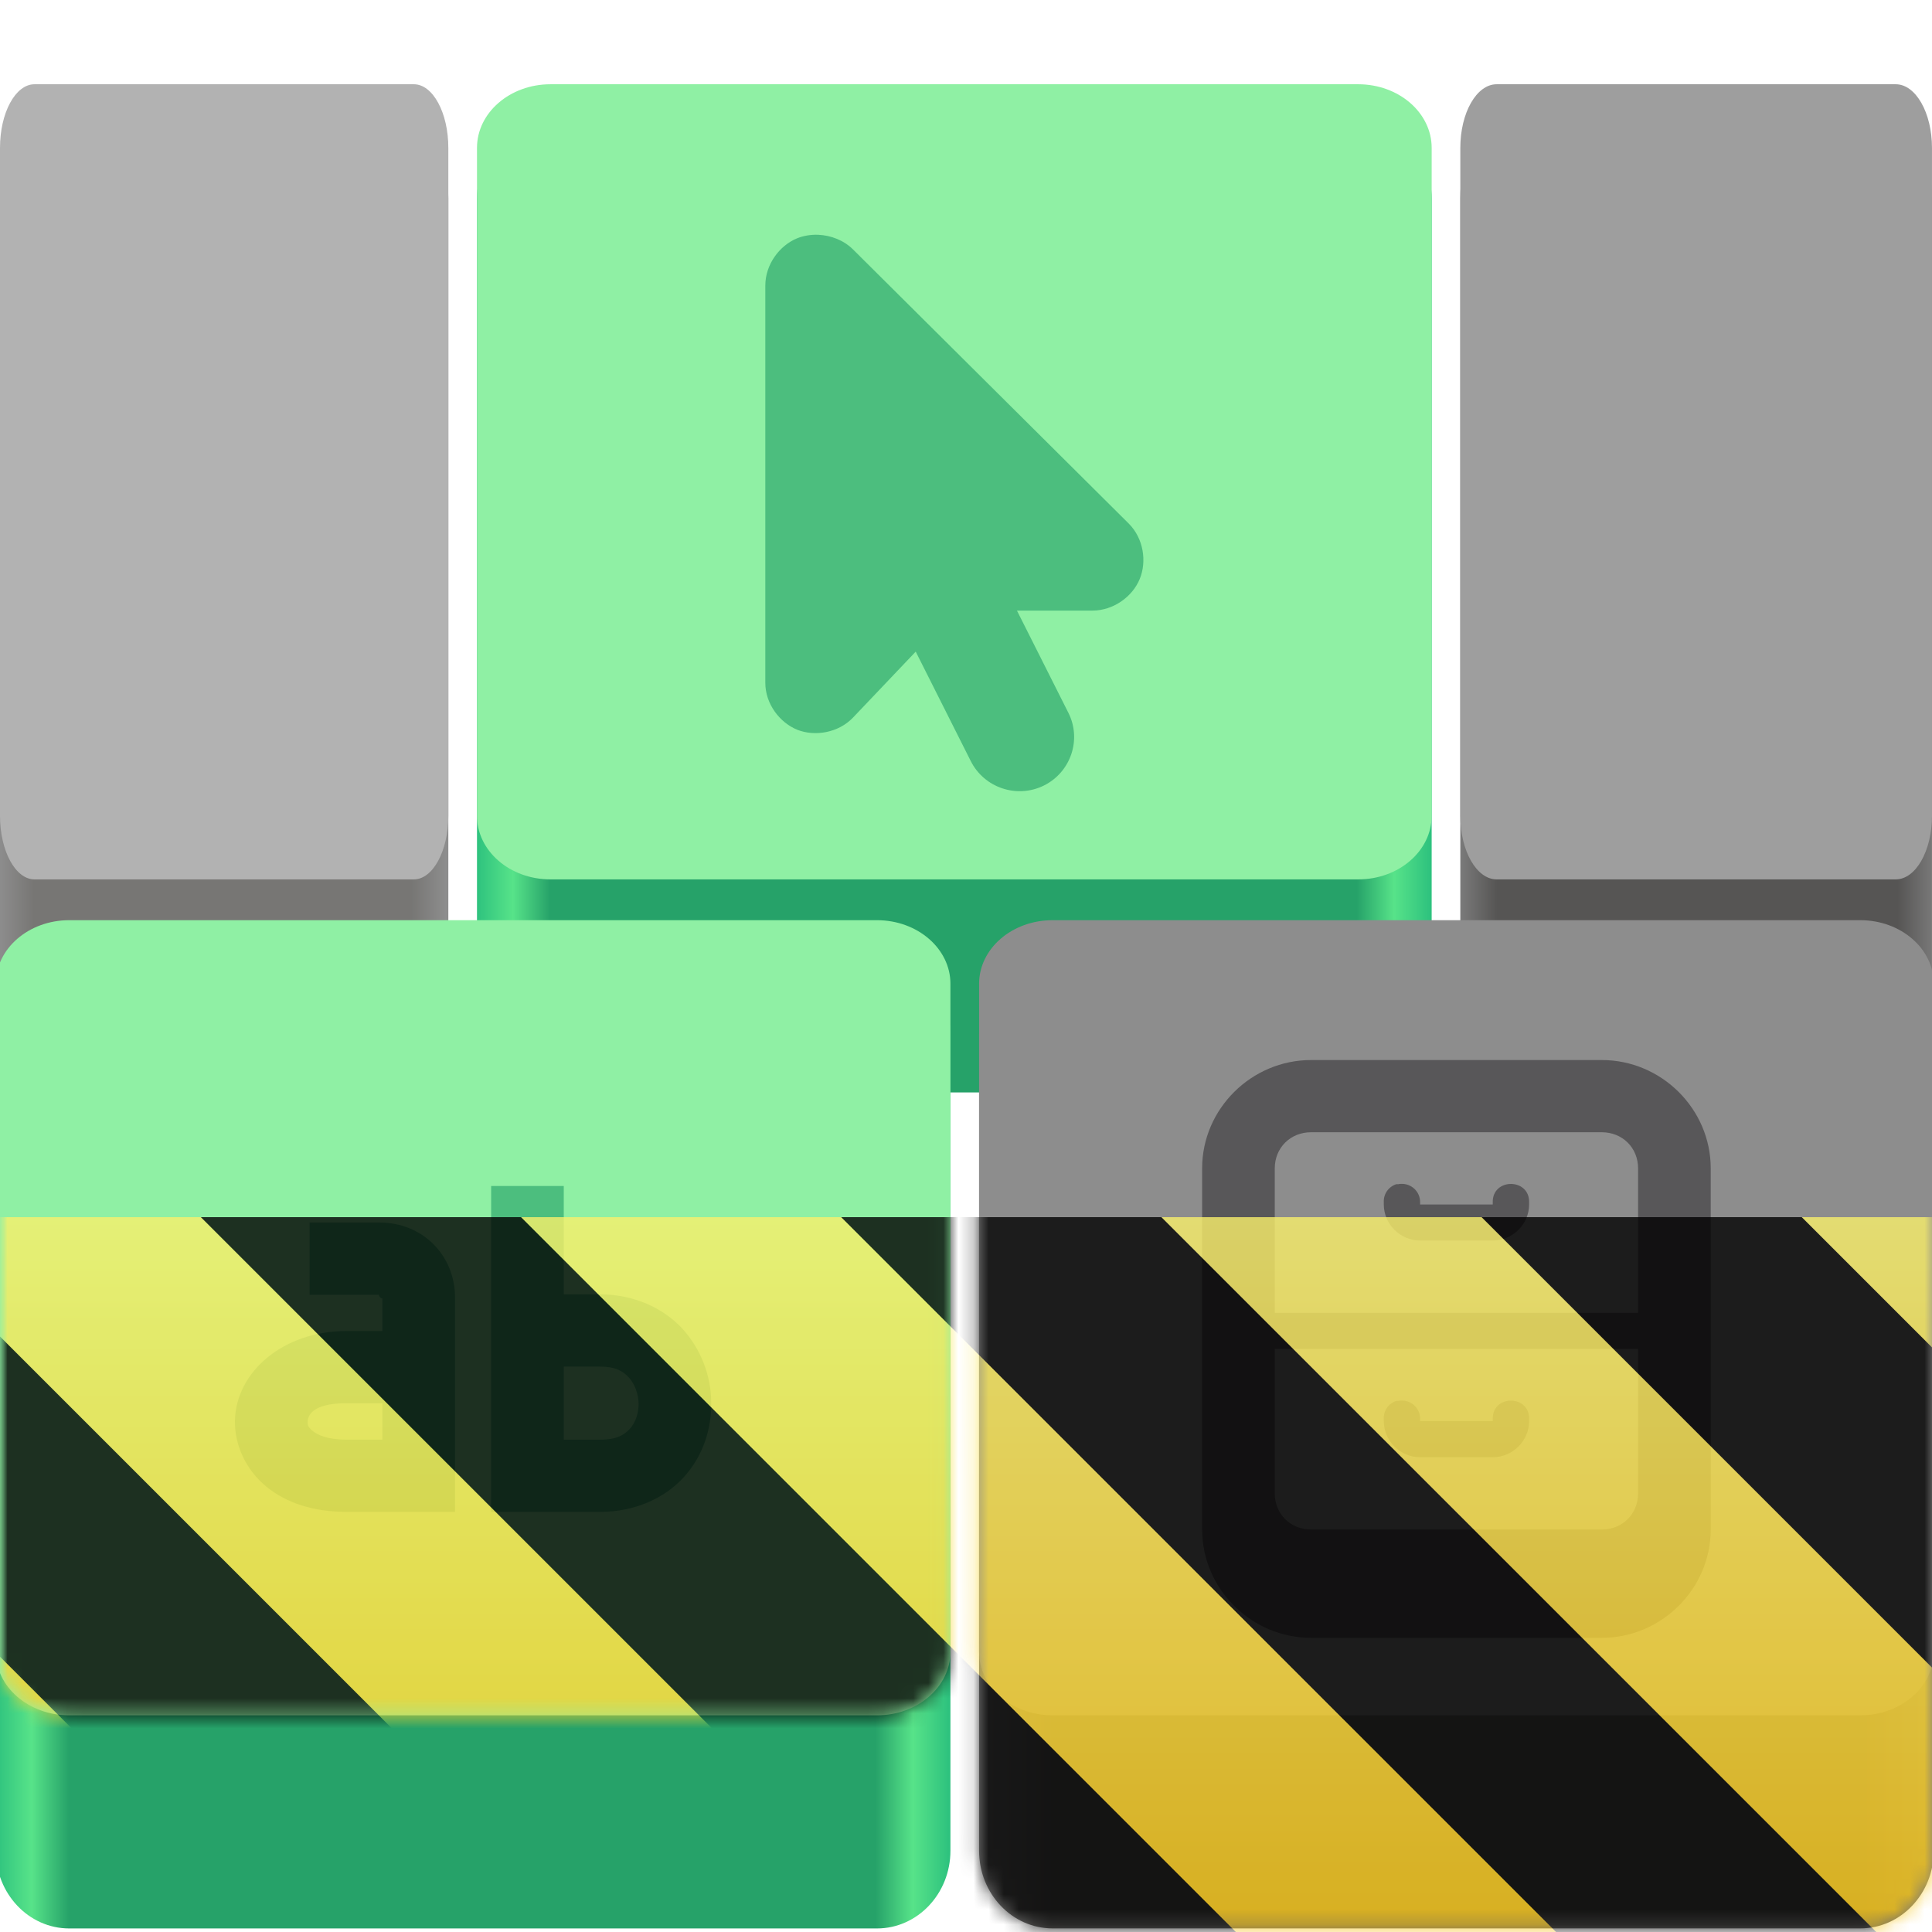 <?xml version="1.0" encoding="UTF-8"?>
<svg height="128px" viewBox="0 0 128 128" width="128px" xmlns="http://www.w3.org/2000/svg" xmlns:xlink="http://www.w3.org/1999/xlink">
    <filter id="a" height="100%" width="100%" x="0%" y="0%">
        <feColorMatrix color-interpolation-filters="sRGB" values="0 0 0 0 1 0 0 0 0 1 0 0 0 0 1 0 0 0 1 0"/>
    </filter>
    <linearGradient id="b" gradientTransform="matrix(0.066 0 0 0.212 -5.874 167.548)" gradientUnits="userSpaceOnUse" x1="88.596" x2="536.596" y1="-449.394" y2="-449.394">
        <stop offset="0" stop-color="#8d8d8d"/>
        <stop offset="0.077" stop-color="#777674"/>
        <stop offset="0.923" stop-color="#777674"/>
        <stop offset="1" stop-color="#8d8d8d"/>
    </linearGradient>
    <linearGradient id="c" gradientTransform="matrix(0.07 0 0 0.212 90.572 167.548)" gradientUnits="userSpaceOnUse" x1="88.596" x2="536.596" y1="-449.394" y2="-449.394">
        <stop offset="0" stop-color="#7a7a7a"/>
        <stop offset="0.077" stop-color="#565554"/>
        <stop offset="0.923" stop-color="#565554"/>
        <stop offset="1" stop-color="#7a7a7a"/>
    </linearGradient>
    <linearGradient id="d" gradientUnits="userSpaceOnUse">
        <stop offset="0" stop-color="#2ec27e"/>
        <stop offset="0.038" stop-color="#57e389"/>
        <stop offset="0.077" stop-color="#26a269"/>
        <stop offset="0.923" stop-color="#26a269"/>
        <stop offset="0.962" stop-color="#57e389"/>
        <stop offset="1" stop-color="#2ec27e"/>
    </linearGradient>
    <linearGradient id="e" gradientTransform="matrix(0.141 0 0 0.212 19.095 167.548)" x1="88.596" x2="536.596" xlink:href="#d" y1="-449.394" y2="-449.394"/>
    <linearGradient id="f" gradientTransform="matrix(0.141 0 0 0.212 52.361 222.933)" gradientUnits="userSpaceOnUse" x1="88.596" x2="536.596" y1="-449.394" y2="-449.394">
        <stop offset="0" stop-color="#7a7a7a"/>
        <stop offset="0.077" stop-color="#646361"/>
        <stop offset="0.923" stop-color="#646361"/>
        <stop offset="1" stop-color="#7a7a7a"/>
    </linearGradient>
    <linearGradient id="g" gradientTransform="matrix(0.141 0 0 0.212 -12.788 222.933)" x1="88.596" x2="536.596" xlink:href="#d" y1="-449.394" y2="-449.394"/>
    <clipPath id="h">
        <path d="m 64 63 h 64 v 65 h -64 z m 0 0"/>
    </clipPath>
    <clipPath id="i">
        <path d="m 64 60 h 64 v 54 h -64 z m 0 0"/>
    </clipPath>
    <clipPath id="j">
        <path d="m 0 63 h 63 v 65 h -63 z m 0 0"/>
    </clipPath>
    <clipPath id="k">
        <path d="m 0 60 h 63 v 54 h -63 z m 0 0"/>
    </clipPath>
    <clipPath id="l">
        <rect height="128" width="128"/>
    </clipPath>
    <clipPath id="m">
        <rect height="128" width="128"/>
    </clipPath>
    <mask id="n">
        <g filter="url(#a)">
            <g clip-path="url(#m)" filter="url(#a)">
                <g clip-path="url(#l)">
                    <path d="m 2.285 8 h 25.133 c 1.262 0 2.285 2.305 2.285 5.148 v 54.082 c 0 2.844 -1.023 5.148 -2.285 5.148 h -25.133 c -1.262 0 -2.285 -2.305 -2.285 -5.148 v -54.082 c 0 -2.844 1.023 -5.148 2.285 -5.148 z m 0 0" fill="url(#b)"/>
                    <path d="m 2.285 5.582 h 25.133 c 1.262 0 2.285 1.887 2.285 4.215 v 44.25 c 0 2.328 -1.023 4.215 -2.285 4.215 h -25.133 c -1.262 0 -2.285 -1.887 -2.285 -4.215 v -44.25 c 0 -2.328 1.023 -4.215 2.285 -4.215 z m 0 0" fill="#b2b2b2"/>
                    <path d="m 99.156 8 h 26.441 c 1.324 0 2.402 2.305 2.402 5.148 v 54.082 c 0 2.844 -1.078 5.148 -2.402 5.148 h -26.441 c -1.328 0 -2.406 -2.305 -2.406 -5.148 v -54.082 c 0 -2.844 1.078 -5.148 2.406 -5.148 z m 0 0" fill="url(#c)"/>
                    <path d="m 99.156 5.582 h 26.441 c 1.324 0 2.402 1.887 2.402 4.215 v 44.25 c 0 2.328 -1.078 4.215 -2.402 4.215 h -26.441 c -1.328 0 -2.406 -1.887 -2.406 -4.215 v -44.25 c 0 -2.328 1.078 -4.215 2.406 -4.215 z m 0 0" fill="#9e9e9e"/>
                    <path d="m 36.469 8 h 53.516 c 2.688 0 4.867 2.305 4.867 5.152 v 54.078 c 0 2.844 -2.18 5.148 -4.867 5.148 h -53.516 c -2.688 0 -4.867 -2.305 -4.867 -5.148 v -54.078 c 0 -2.848 2.18 -5.152 4.867 -5.152 z m 0 0" fill="url(#e)"/>
                    <g clip-path="url(#h)">
                        <path d="m 69.734 63.387 h 53.516 c 2.688 0 4.867 2.305 4.867 5.148 v 54.078 c 0 2.844 -2.18 5.148 -4.867 5.148 h -53.516 c -2.688 0 -4.867 -2.305 -4.867 -5.148 v -54.078 c 0 -2.844 2.18 -5.148 4.867 -5.148 z m 0 0" fill="url(#f)"/>
                    </g>
                    <g clip-path="url(#i)">
                        <path d="m 69.734 60.965 h 53.516 c 2.688 0 4.867 1.887 4.867 4.215 v 44.254 c 0 2.324 -2.18 4.211 -4.867 4.211 h -53.516 c -2.688 0 -4.867 -1.887 -4.867 -4.211 v -44.254 c 0 -2.328 2.18 -4.215 4.867 -4.215 z m 0 0" fill="#8d8d8d"/>
                    </g>
                    <path d="m 86.863 70.23 c -3.957 0 -7.219 3.242 -7.219 7.176 v 23.926 c 0 3.934 3.262 7.18 7.219 7.18 h 19.258 c 3.957 0 7.219 -3.246 7.219 -7.18 v -23.926 c 0 -3.934 -3.262 -7.176 -7.219 -7.176 z m 0 4.785 h 19.258 c 1.371 0 2.406 1.027 2.406 2.391 v 9.57 h -24.07 v -9.57 c 0 -1.363 1.035 -2.391 2.406 -2.391 z m 5.934 3.418 c -0.047 0 -0.094 0.008 -0.141 0.023 c -0.047 0 -0.102 0 -0.148 0 c -0.52 0.168 -0.855 0.652 -0.828 1.195 v 0.148 c 0 1.309 1.09 2.391 2.406 2.391 h 4.812 c 1.316 0 2.41 -1.082 2.41 -2.391 v -0.148 c 0.027 -1.617 -2.438 -1.617 -2.41 0 v 0.148 h -4.812 v -0.148 c 0.008 -0.711 -0.594 -1.262 -1.289 -1.215 z m -8.34 10.938 h 24.07 v 9.57 c 0 1.363 -1.035 2.391 -2.406 2.391 h -19.258 c -1.371 0 -2.406 -1.027 -2.406 -2.391 z m 8.34 3.418 c -0.047 0 -0.094 0.008 -0.141 0.023 c -0.047 0 -0.102 0 -0.148 0 c -0.52 0.168 -0.855 0.652 -0.828 1.195 v 0.148 c 0 1.309 1.09 2.391 2.406 2.391 h 4.812 c 1.316 0 2.41 -1.082 2.41 -2.391 v -0.148 c 0.027 -1.617 -2.438 -1.617 -2.41 0 v 0.148 h -4.812 v -0.148 c 0.008 -0.711 -0.594 -1.262 -1.289 -1.215 z m 0 0" fill="#29282a" fill-opacity="0.522"/>
                    <g clip-path="url(#j)">
                        <path d="m 4.586 63.387 h 53.516 c 2.688 0 4.867 2.305 4.867 5.148 v 54.078 c 0 2.844 -2.18 5.152 -4.867 5.152 h -53.516 c -2.688 0 -4.867 -2.309 -4.867 -5.152 v -54.078 c 0 -2.844 2.18 -5.148 4.867 -5.148 z m 0 0" fill="url(#g)"/>
                    </g>
                    <g clip-path="url(#k)">
                        <path d="m 4.586 60.965 h 53.516 c 2.688 0 4.867 1.887 4.867 4.215 v 44.254 c 0 2.324 -2.18 4.211 -4.867 4.211 h -53.516 c -2.688 0 -4.867 -1.887 -4.867 -4.211 v -44.254 c 0 -2.328 2.18 -4.215 4.867 -4.215 z m 0 0" fill="#8ff0a4"/>
                    </g>
                    <path d="m 20.512 80.996 v 4.785 h 4.621 c -0.133 0 0.203 0.379 0.203 0.195 v 2.211 h -2.418 c -4.129 0 -7.293 2.691 -7.352 5.945 c -0.027 1.625 0.738 3.258 2.074 4.355 c 1.336 1.102 3.164 1.676 5.277 1.676 h 7.23 v -14.188 c 0 -2.801 -2.133 -4.98 -5.016 -4.98 z m 2.406 11.977 h 2.418 v 2.406 h -2.418 c -1.25 0 -1.91 -0.328 -2.211 -0.582 c -0.305 -0.246 -0.328 -0.41 -0.328 -0.582 c 0.008 -0.344 0.207 -1.246 2.539 -1.246 z m 9.621 -14.398 v 21.59 h 7.23 c 2.258 0 4.258 -0.891 5.531 -2.297 c 1.277 -1.402 1.844 -3.195 1.82 -4.941 c -0.012 -1.809 -0.688 -3.547 -1.902 -4.891 c -1.27 -1.379 -3.234 -2.281 -5.449 -2.281 h -2.418 v -7.18 z m 4.812 11.965 h 2.418 c 1.016 0 1.504 0.301 1.895 0.723 c 0.387 0.426 0.633 1.07 0.645 1.727 c 0.008 0.66 -0.215 1.27 -0.578 1.672 c -0.367 0.398 -0.855 0.719 -1.961 0.719 h -2.418 z m 0 0" fill="#26a269" fill-opacity="0.639"/>
                    <path d="m 36.469 5.582 h 53.516 c 2.688 0 4.867 1.887 4.867 4.215 v 44.25 c 0 2.328 -2.18 4.215 -4.867 4.215 h -53.516 c -2.688 0 -4.867 -1.887 -4.867 -4.215 v -44.25 c 0 -2.328 2.18 -4.215 4.867 -4.215 z m 0 0" fill="#8ff0a4"/>
                    <path d="m 54.219 15.555 c -0.488 -0.02 -0.977 0.059 -1.41 0.234 c -1.164 0.477 -2.105 1.73 -2.105 3.133 v 26.316 c 0 1.402 0.961 2.645 2.125 3.113 c 1.156 0.457 2.719 0.207 3.688 -0.812 l 4.152 -4.367 l 3.648 7.254 c 0.895 1.777 3.066 2.496 4.844 1.617 c 1.785 -0.887 2.512 -3.047 1.625 -4.812 l -3.41 -6.777 h 4.992 c 1.41 0 2.668 -0.934 3.141 -2.094 c 0.477 -1.148 0.262 -2.691 -0.734 -3.68 l -18.258 -18.152 c -0.621 -0.617 -1.469 -0.934 -2.297 -0.973 z m 0 0" fill="#26a269" fill-opacity="0.639"/>
                </g>
            </g>
        </g>
    </mask>
    <mask id="o">
        <g filter="url(#a)">
            <rect fill-opacity="0.8" height="184.32" width="184.32" x="-28.16" y="-28.16"/>
        </g>
    </mask>
    <linearGradient id="p" gradientTransform="matrix(0 0.37 -0.985 0 295.385 -30.36)" gradientUnits="userSpaceOnUse" x1="300" x2="428" y1="235" y2="235">
        <stop offset="0" stop-color="#f9f06b"/>
        <stop offset="1" stop-color="#f5c211"/>
    </linearGradient>
    <clipPath id="q">
        <rect height="128" width="128"/>
    </clipPath>
    <clipPath id="r">
        <rect height="128" width="128"/>
    </clipPath>
    <path d="m 2.285 8 h 25.133 c 1.262 0 2.285 2.305 2.285 5.148 v 54.082 c 0 2.844 -1.023 5.148 -2.285 5.148 h -25.133 c -1.262 0 -2.285 -2.305 -2.285 -5.148 v -54.082 c 0 -2.844 1.023 -5.148 2.285 -5.148 z m 0 0" fill="url(#b)"/>
    <path d="m 2.285 5.582 h 25.133 c 1.262 0 2.285 1.887 2.285 4.215 v 44.25 c 0 2.328 -1.023 4.215 -2.285 4.215 h -25.133 c -1.262 0 -2.285 -1.887 -2.285 -4.215 v -44.25 c 0 -2.328 1.023 -4.215 2.285 -4.215 z m 0 0" fill="#b2b2b2"/>
    <path d="m 99.156 8 h 26.441 c 1.324 0 2.402 2.305 2.402 5.148 v 54.082 c 0 2.844 -1.078 5.148 -2.402 5.148 h -26.441 c -1.328 0 -2.406 -2.305 -2.406 -5.148 v -54.082 c 0 -2.844 1.078 -5.148 2.406 -5.148 z m 0 0" fill="url(#c)"/>
    <path d="m 99.156 5.582 h 26.441 c 1.324 0 2.402 1.887 2.402 4.215 v 44.25 c 0 2.328 -1.078 4.215 -2.402 4.215 h -26.441 c -1.328 0 -2.406 -1.887 -2.406 -4.215 v -44.25 c 0 -2.328 1.078 -4.215 2.406 -4.215 z m 0 0" fill="#9e9e9e"/>
    <path d="m 36.469 8 h 53.516 c 2.688 0 4.867 2.305 4.867 5.152 v 54.078 c 0 2.844 -2.18 5.148 -4.867 5.148 h -53.516 c -2.688 0 -4.867 -2.305 -4.867 -5.148 v -54.078 c 0 -2.848 2.18 -5.152 4.867 -5.152 z m 0 0" fill="url(#e)"/>
    <path d="m 69.734 63.387 h 53.516 c 2.688 0 4.867 2.305 4.867 5.148 v 54.078 c 0 2.844 -2.18 5.148 -4.867 5.148 h -53.516 c -2.688 0 -4.867 -2.305 -4.867 -5.148 v -54.078 c 0 -2.844 2.18 -5.148 4.867 -5.148 z m 0 0" fill="url(#f)"/>
    <path d="m 69.734 60.965 h 53.516 c 2.688 0 4.867 1.887 4.867 4.215 v 44.254 c 0 2.324 -2.18 4.211 -4.867 4.211 h -53.516 c -2.688 0 -4.867 -1.887 -4.867 -4.211 v -44.254 c 0 -2.328 2.18 -4.215 4.867 -4.215 z m 0 0" fill="#8d8d8d"/>
    <path d="m 86.863 70.23 c -3.957 0 -7.219 3.242 -7.219 7.176 v 23.926 c 0 3.934 3.262 7.18 7.219 7.18 h 19.258 c 3.957 0 7.219 -3.246 7.219 -7.18 v -23.926 c 0 -3.934 -3.262 -7.176 -7.219 -7.176 z m 0 4.785 h 19.258 c 1.371 0 2.406 1.027 2.406 2.391 v 9.57 h -24.07 v -9.57 c 0 -1.363 1.035 -2.391 2.406 -2.391 z m 5.934 3.418 c -0.047 0 -0.094 0.008 -0.141 0.023 c -0.047 0 -0.102 0 -0.148 0 c -0.52 0.168 -0.855 0.652 -0.828 1.195 v 0.148 c 0 1.309 1.09 2.391 2.406 2.391 h 4.812 c 1.316 0 2.41 -1.082 2.41 -2.391 v -0.148 c 0.027 -1.617 -2.438 -1.617 -2.41 0 v 0.148 h -4.812 v -0.148 c 0.008 -0.711 -0.594 -1.262 -1.289 -1.215 z m -8.34 10.938 h 24.07 v 9.57 c 0 1.363 -1.035 2.391 -2.406 2.391 h -19.258 c -1.371 0 -2.406 -1.027 -2.406 -2.391 z m 8.34 3.418 c -0.047 0 -0.094 0.008 -0.141 0.023 c -0.047 0 -0.102 0 -0.148 0 c -0.52 0.168 -0.855 0.652 -0.828 1.195 v 0.148 c 0 1.309 1.09 2.391 2.406 2.391 h 4.812 c 1.316 0 2.41 -1.082 2.41 -2.391 v -0.148 c 0.027 -1.617 -2.438 -1.617 -2.41 0 v 0.148 h -4.812 v -0.148 c 0.008 -0.711 -0.594 -1.262 -1.289 -1.215 z m 0 0" fill="#29282a" fill-opacity="0.522"/>
    <path d="m 4.586 63.387 h 53.516 c 2.688 0 4.867 2.305 4.867 5.148 v 54.078 c 0 2.844 -2.18 5.152 -4.867 5.152 h -53.516 c -2.688 0 -4.867 -2.309 -4.867 -5.152 v -54.078 c 0 -2.844 2.18 -5.148 4.867 -5.148 z m 0 0" fill="url(#g)"/>
    <path d="m 4.586 60.965 h 53.516 c 2.688 0 4.867 1.887 4.867 4.215 v 44.254 c 0 2.324 -2.18 4.211 -4.867 4.211 h -53.516 c -2.688 0 -4.867 -1.887 -4.867 -4.211 v -44.254 c 0 -2.328 2.18 -4.215 4.867 -4.215 z m 0 0" fill="#8ff0a4"/>
    <path d="m 20.512 80.996 v 4.785 h 4.621 c -0.133 0 0.203 0.379 0.203 0.195 v 2.211 h -2.418 c -4.129 0 -7.293 2.691 -7.352 5.945 c -0.027 1.625 0.738 3.258 2.074 4.355 c 1.336 1.102 3.164 1.676 5.277 1.676 h 7.23 v -14.188 c 0 -2.801 -2.133 -4.98 -5.016 -4.98 z m 2.406 11.977 h 2.418 v 2.406 h -2.418 c -1.25 0 -1.91 -0.328 -2.211 -0.582 c -0.305 -0.246 -0.328 -0.41 -0.328 -0.582 c 0.008 -0.344 0.207 -1.246 2.539 -1.246 z m 9.621 -14.398 v 21.59 h 7.23 c 2.258 0 4.258 -0.891 5.531 -2.297 c 1.277 -1.402 1.844 -3.195 1.82 -4.941 c -0.012 -1.809 -0.688 -3.547 -1.902 -4.891 c -1.27 -1.379 -3.234 -2.281 -5.449 -2.281 h -2.418 v -7.18 z m 4.812 11.965 h 2.418 c 1.016 0 1.504 0.301 1.895 0.723 c 0.387 0.426 0.633 1.07 0.645 1.727 c 0.008 0.66 -0.215 1.27 -0.578 1.672 c -0.367 0.398 -0.855 0.719 -1.961 0.719 h -2.418 z m 0 0" fill="#26a269" fill-opacity="0.639"/>
    <path d="m 36.469 5.582 h 53.516 c 2.688 0 4.867 1.887 4.867 4.215 v 44.25 c 0 2.328 -2.18 4.215 -4.867 4.215 h -53.516 c -2.688 0 -4.867 -1.887 -4.867 -4.215 v -44.25 c 0 -2.328 2.18 -4.215 4.867 -4.215 z m 0 0" fill="#8ff0a4"/>
    <path d="m 54.219 15.555 c -0.488 -0.02 -0.977 0.059 -1.41 0.234 c -1.164 0.477 -2.105 1.73 -2.105 3.133 v 26.316 c 0 1.402 0.961 2.645 2.125 3.113 c 1.156 0.457 2.719 0.207 3.688 -0.812 l 4.152 -4.367 l 3.648 7.254 c 0.895 1.777 3.066 2.496 4.844 1.617 c 1.785 -0.887 2.512 -3.047 1.625 -4.812 l -3.41 -6.777 h 4.992 c 1.41 0 2.668 -0.934 3.141 -2.094 c 0.477 -1.148 0.262 -2.691 -0.734 -3.68 l -18.258 -18.152 c -0.621 -0.617 -1.469 -0.934 -2.297 -0.973 z m 0 0" fill="#26a269" fill-opacity="0.639"/>
    <g mask="url(#n)">
        <g clip-path="url(#r)">
            <g mask="url(#o)">
                <g clip-path="url(#q)">
                    <path d="m 128 80.641 v 47.359 h -128 v -47.359 z m 0 0" fill="url(#p)"/>
                    <path d="m 13.309 80.641 l 47.355 47.359 h 21.215 l -47.359 -47.359 z m 42.422 0 l 47.363 47.359 h 21.215 l -47.363 -47.359 z m 42.43 0 l 29.84 29.84 v -21.211 l -8.629 -8.629 z m -98.16 7.906 v 21.215 l 18.238 18.238 h 21.215 z m 0 0"/>
                </g>
            </g>
        </g>
    </g>
</svg>
